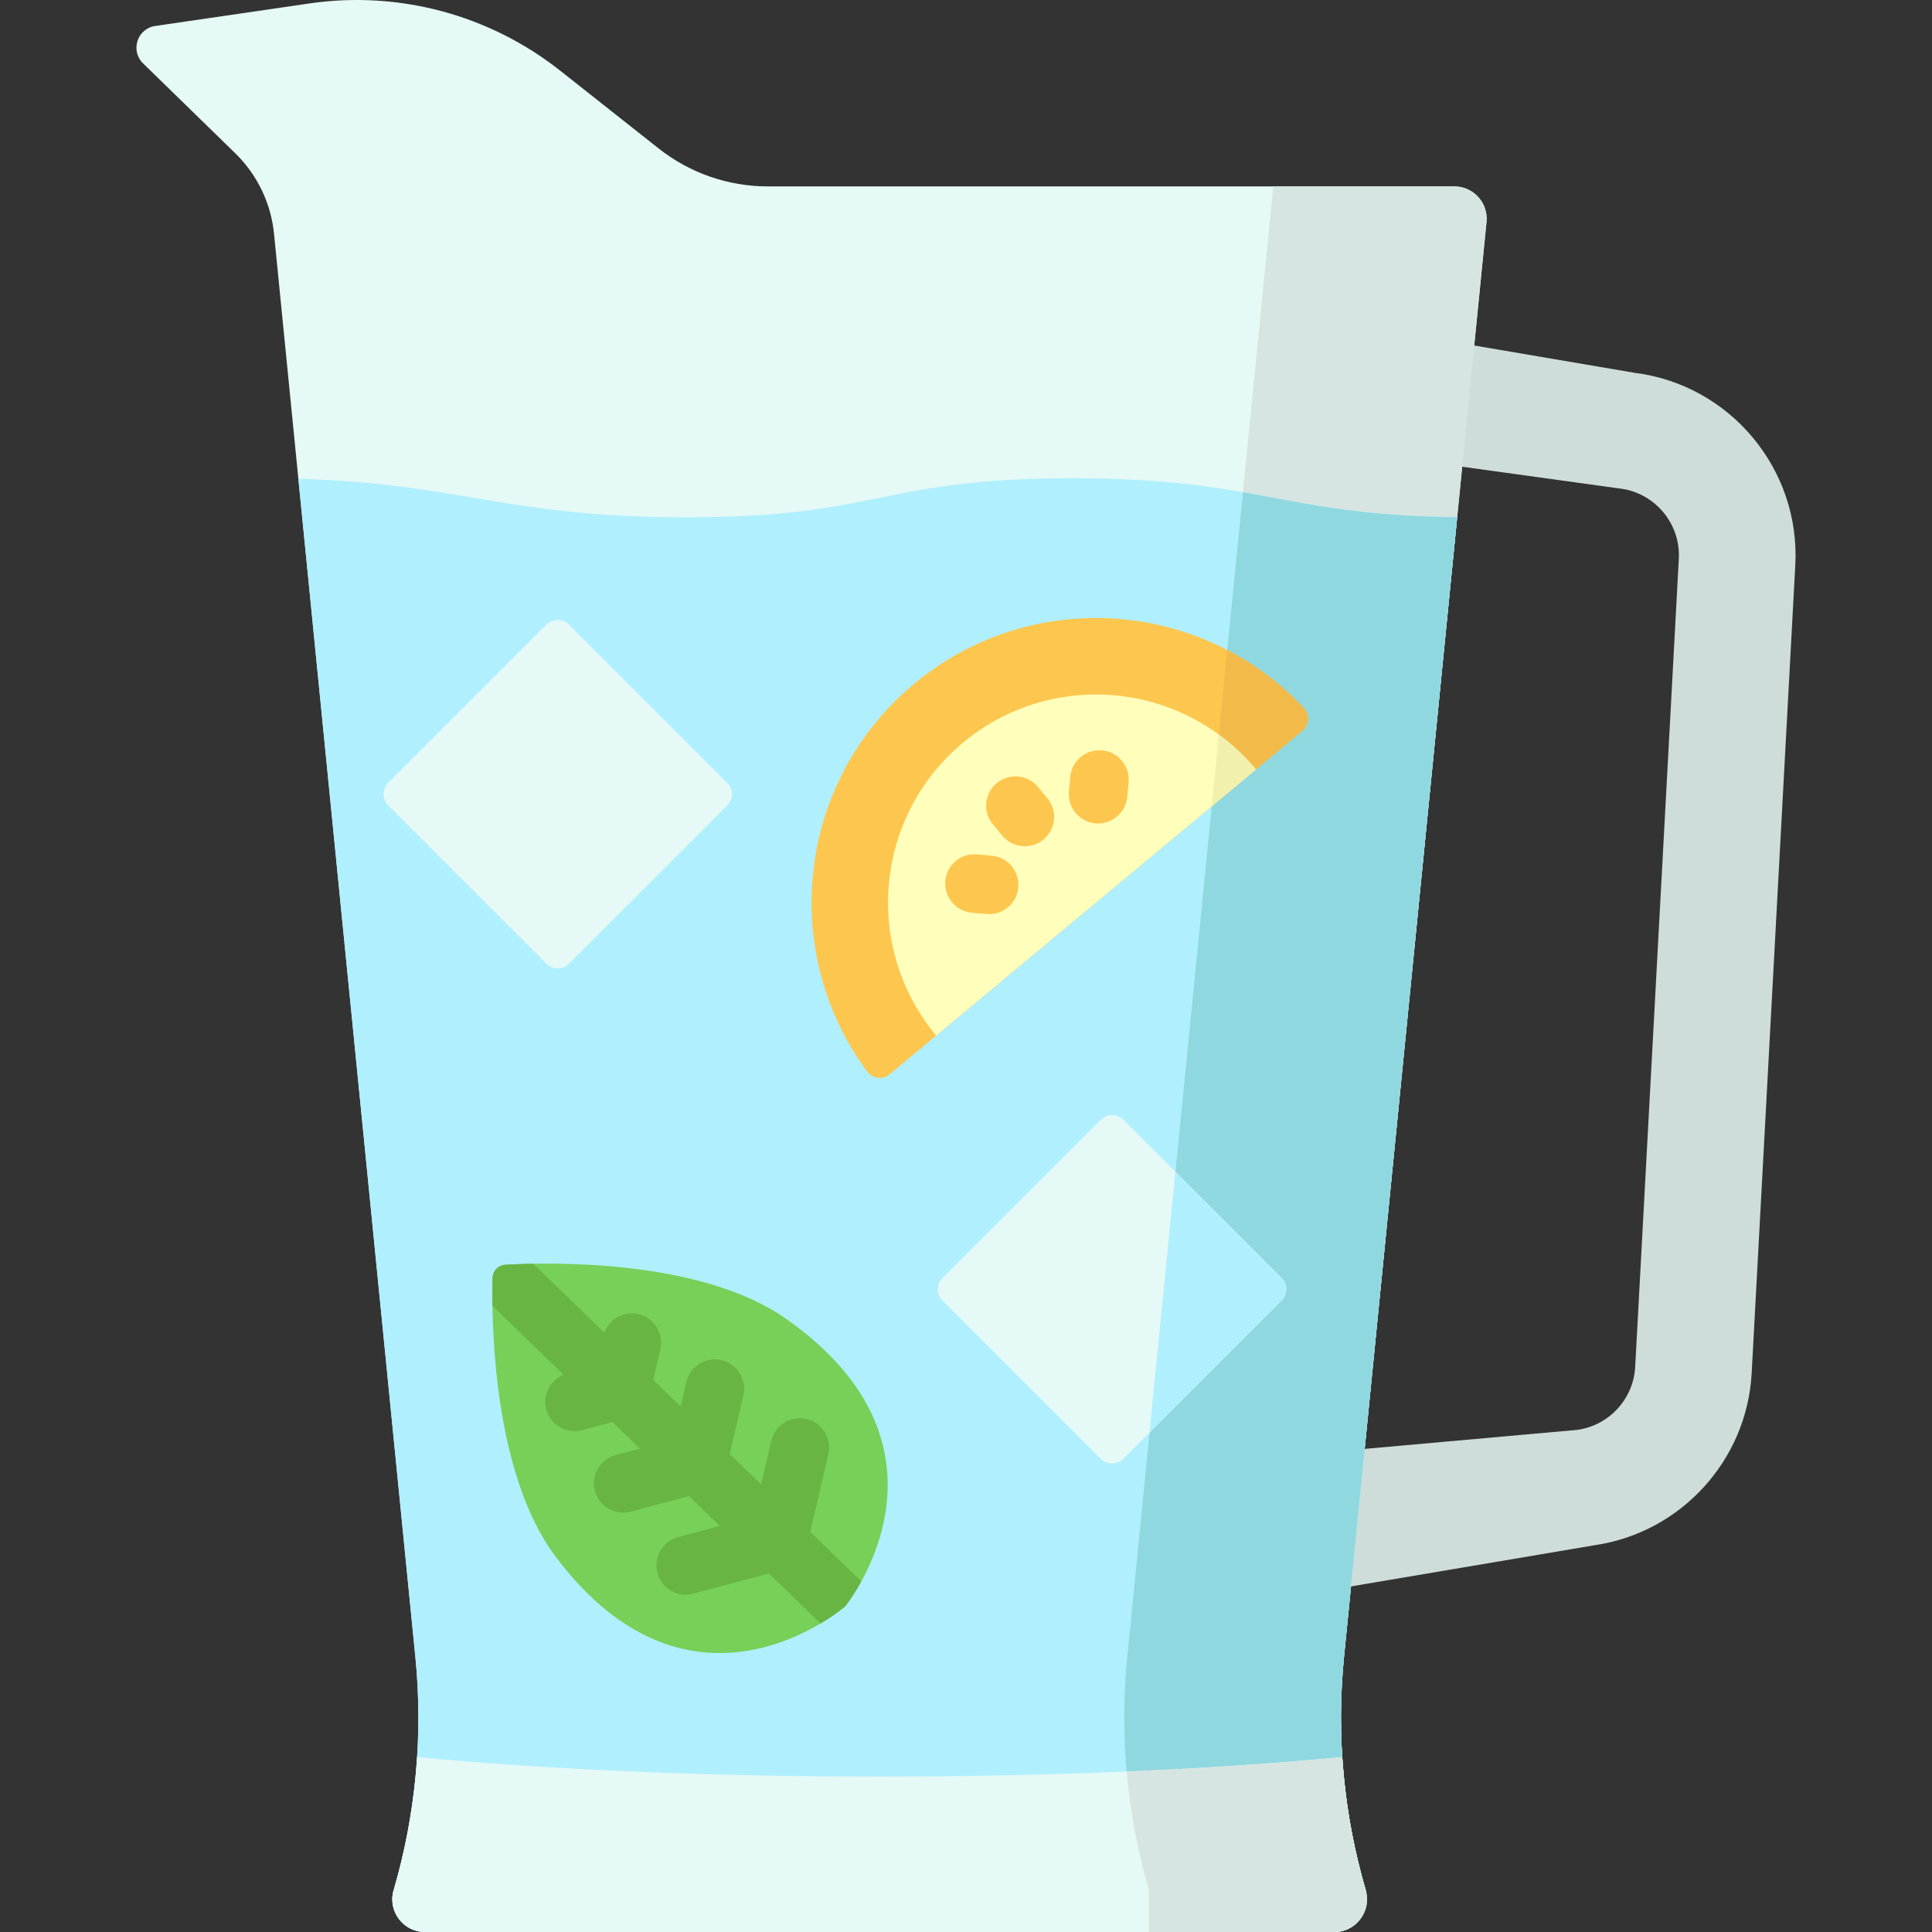 <?xml version="1.0" encoding="iso-8859-1"?>
<!-- Generator: Adobe Illustrator 19.0.0, SVG Export Plug-In . SVG Version: 6.00 Build 0)  -->
<svg version="1.1" id="Capa_1" xmlns="http://www.w3.org/2000/svg" xmlns:xlink="http://www.w3.org/1999/xlink" x="0px" y="0px"
	 viewBox="0 0 512 512" style="enable-background:new 0 0 512 512;" xml:space="preserve">
<rect x="0" y="0" width="512" height="512" fill="#333333" stroke="none"/>
<path style="fill:#E5F9F6;" d="M393.94,58.819c0.501-5.043-3.46-9.417-8.528-9.417H203.497c-10.504,0-20.701-3.542-28.943-10.054
	l-26.113-20.631C129.685,3.899,105.653-2.541,81.999,0.913l-40.86,5.966c-4.769,0.696-6.671,6.557-3.221,9.921l24.427,23.816
	c5.833,5.687,9.472,13.249,10.277,21.355l37.457,377.175c2.063,20.768,0.107,41.74-5.76,61.769l0,0
	c-1.623,5.54,2.531,11.085,8.304,11.085h2.616h238.388c4.586,0,8.304-3.718,8.304-8.304v-2.781c-5.867-20.029-7.823-41-5.76-61.769
	L393.94,58.819z"/>
<path style="fill:#CEDDDA;" d="M433.133,98.793c-0.037-0.007-47.508-8.094-47.508-8.094l-3.207,32.288l46.596,6.444
	c0.087,0.012,0.175,0.023,0.262,0.034c9.267,1.12,16.131,9.299,15.628,18.619L433.341,362.26
	c-0.454,8.411-6.832,15.409-15.165,16.639c-0.076,0.012-0.152,0.023-0.228,0.035l-61.495,5.501
	c-0.151,0.025-3.661,36.865-3.661,36.865l70.026-11.838c22.751-3.421,40.15-22.55,41.391-45.536l11.563-214.176
	C477.148,124.282,458.43,101.928,433.133,98.793z"/>
<path style="fill:#D6E5E2;" d="M393.94,58.819c0.501-5.043-3.46-9.417-8.528-9.417h-47.979l-38.705,389.744
	c-2.063,20.768-0.107,41.74,5.76,61.769V512h49.139c4.586,0,8.304-3.718,8.304-8.304v-2.781c-5.867-20.029-7.823-41-5.76-61.769
	L393.94,58.819z"/>
<path style="fill:#B0EFFE;" d="M356.17,439.146l29.999-302.077c-47.066-0.572-52.174-10.323-101.856-10.323
	c-51.186,0-51.186,10.35-102.372,10.35c-47.708,0-59.98-8.99-102.872-10.212l31.01,312.262c2.063,20.768,0.107,41.74-5.76,61.769
	l0,0c-1.623,5.54,2.531,11.085,8.304,11.085h2.616h238.388c0.287,0,0.57-0.015,0.849-0.043c0.558-0.057,1.1-0.169,1.62-0.33
	c1.04-0.323,1.992-0.846,2.813-1.523c0.41-0.338,0.787-0.716,1.126-1.126c0.508-0.615,0.928-1.305,1.244-2.05
	c0.315-0.745,0.525-1.546,0.61-2.383c0.028-0.279,0.043-0.562,0.043-0.849v-2.781C356.063,480.886,354.107,459.915,356.17,439.146z"
	/>
<path style="fill:#90D8E0;" d="M353.627,512c0.287,0,0.57-0.015,0.849-0.043c0.558-0.057,1.1-0.169,1.62-0.33
	c1.04-0.323,1.992-0.846,2.813-1.523c0.41-0.338,0.787-0.716,1.126-1.126c0.508-0.615,0.928-1.305,1.244-2.05
	c0.315-0.745,0.525-1.546,0.61-2.383c0.028-0.279,0.043-0.562,0.043-0.849v-2.781c-5.867-20.029-7.823-41-5.76-61.769
	l29.999-302.077c-0.002,0-0.004,0-0.006,0c-0.199-0.002-0.396-0.005-0.593-0.008c-0.062-0.001-0.123-0.002-0.185-0.003
	c-0.138-0.002-0.277-0.004-0.414-0.006c-0.075-0.001-0.149-0.002-0.223-0.004c-0.129-0.002-0.257-0.004-0.385-0.006
	c-0.065-0.001-0.13-0.002-0.195-0.003c-0.14-0.003-0.279-0.005-0.417-0.008c-0.063-0.001-0.125-0.002-0.187-0.004
	c-0.133-0.003-0.265-0.005-0.397-0.008c-0.066-0.001-0.132-0.003-0.198-0.004c-0.169-0.004-0.338-0.008-0.506-0.011
	c-0.057-0.001-0.113-0.003-0.169-0.004c-0.155-0.004-0.31-0.008-0.465-0.011c-0.072-0.002-0.144-0.004-0.216-0.006
	c-0.11-0.003-0.221-0.006-0.33-0.009c-0.1-0.003-0.199-0.006-0.298-0.008c-0.086-0.002-0.171-0.005-0.256-0.007
	c-0.094-0.003-0.187-0.006-0.281-0.008c-0.101-0.003-0.201-0.006-0.301-0.009c-0.086-0.003-0.171-0.005-0.257-0.008
	c-0.11-0.004-0.219-0.007-0.328-0.011c-0.071-0.002-0.141-0.005-0.212-0.007c-0.162-0.005-0.323-0.011-0.484-0.017
	c-0.11-0.004-0.219-0.008-0.329-0.012c-0.08-0.003-0.16-0.006-0.24-0.009c-0.118-0.004-0.236-0.009-0.354-0.014
	c-0.058-0.002-0.116-0.004-0.174-0.007c-0.11-0.004-0.219-0.009-0.328-0.013c-0.08-0.003-0.16-0.006-0.24-0.01
	c-0.078-0.003-0.155-0.006-0.233-0.01c-0.108-0.005-0.216-0.009-0.323-0.014c-0.078-0.003-0.156-0.007-0.233-0.01
	c-0.12-0.005-0.238-0.011-0.357-0.016c-0.048-0.002-0.096-0.004-0.144-0.006c-0.176-0.008-0.352-0.016-0.527-0.025
	c-0.034-0.002-0.067-0.003-0.101-0.005c-0.144-0.007-0.288-0.014-0.431-0.021c-0.059-0.003-0.117-0.006-0.175-0.009
	c-0.105-0.005-0.21-0.011-0.315-0.016c-0.093-0.005-0.186-0.01-0.279-0.015c-0.068-0.004-0.137-0.007-0.205-0.011
	c-0.094-0.005-0.188-0.01-0.281-0.015c-0.094-0.005-0.188-0.01-0.282-0.016c-0.068-0.004-0.137-0.008-0.205-0.011
	c-0.126-0.007-0.251-0.014-0.376-0.022c-0.04-0.002-0.081-0.005-0.121-0.007c-0.139-0.008-0.278-0.016-0.417-0.025
	c-0.094-0.006-0.187-0.011-0.281-0.017c-0.098-0.006-0.196-0.012-0.293-0.018c-0.076-0.005-0.153-0.01-0.229-0.014
	c-0.083-0.005-0.166-0.011-0.249-0.016c-0.087-0.006-0.173-0.011-0.26-0.017c-0.075-0.005-0.151-0.01-0.226-0.015
	c-0.084-0.006-0.168-0.011-0.251-0.017c-0.076-0.005-0.153-0.01-0.229-0.016c-0.089-0.006-0.178-0.012-0.267-0.018
	c-0.073-0.005-0.145-0.01-0.217-0.015c-0.083-0.006-0.166-0.012-0.248-0.018c-0.039-0.003-0.077-0.006-0.116-0.008
	c-0.245-0.018-0.488-0.035-0.73-0.054c-0.015-0.001-0.03-0.002-0.045-0.003c-0.106-0.008-0.212-0.016-0.318-0.024
	c-0.05-0.004-0.101-0.008-0.151-0.012c-0.102-0.008-0.204-0.016-0.306-0.024c-0.051-0.004-0.101-0.008-0.152-0.012
	c-0.103-0.008-0.206-0.016-0.308-0.025c-0.045-0.004-0.09-0.007-0.134-0.011c-0.105-0.008-0.209-0.017-0.313-0.026
	c-0.03-0.002-0.059-0.005-0.089-0.007c-0.371-0.031-0.74-0.062-1.105-0.094c-0.031-0.003-0.063-0.006-0.094-0.008
	c-0.114-0.01-0.227-0.02-0.34-0.03c-0.031-0.003-0.062-0.006-0.093-0.008c-0.115-0.01-0.229-0.021-0.344-0.031
	c-0.026-0.002-0.051-0.005-0.077-0.007c-0.109-0.01-0.218-0.02-0.327-0.03c-0.04-0.004-0.08-0.008-0.12-0.011
	c-0.78-0.073-1.546-0.149-2.3-0.228c-0.019-0.002-0.038-0.004-0.057-0.006c-0.12-0.013-0.24-0.025-0.359-0.038
	c-0.002,0-0.004,0-0.006-0.001c-12.598-1.343-21.776-3.435-32.176-5.258l-30.657,308.704c-2.063,20.768-0.107,41.74,5.76,61.769V512
	H353.627z"/>
<g>
	<path style="fill:#E5F9F6;" d="M102.865,207.491l41.963-41.963c1.645-1.645,4.312-1.645,5.957,0l41.963,41.963
		c1.645,1.645,1.645,4.312,0,5.957l-41.963,41.963c-1.645,1.645-4.312,1.645-5.957,0l-41.963-41.963
		C101.22,211.804,101.22,209.136,102.865,207.491z"/>
	<path style="fill:#E5F9F6;" d="M249.772,338.695l41.963-41.963c1.645-1.645,4.312-1.645,5.957,0l41.963,41.963
		c1.645,1.645,1.645,4.312,0,5.957l-41.963,41.963c-1.645,1.645-4.312,1.645-5.957,0l-41.963-41.963
		C248.127,343.007,248.127,340.34,249.772,338.695z"/>
</g>
<path style="fill:#77D057;" d="M208.304,349.489c-22.635-15.921-62.689-14.979-74.369-14.322c-1.882,0.106-3.358,1.631-3.403,3.515
	c-0.278,11.696,0.079,51.759,16.725,73.866c36.392,48.331,76.698,13.172,76.698,13.172S257.789,384.295,208.304,349.489z"/>
<path style="fill:#68B543;" d="M228.259,419.083l-13.534-13.103l4.792-20.611c0.971-4.176-1.627-8.348-5.803-9.319
	c-4.18-0.971-8.348,1.627-9.319,5.803l-2.681,11.532l-8.323-8.057l3.617-15.555c0.971-4.175-1.627-8.348-5.803-9.319
	c-4.175-0.971-8.348,1.627-9.319,5.803l-1.505,6.475l-7.266-7.034l1.887-8.114c0.971-4.176-1.627-8.348-5.803-9.319
	c-3.865-0.899-7.715,1.259-9.041,4.89l-18.85-18.249c-0.11,0.002-0.213,0.004-0.322,0.006c-0.388,0.007-0.768,0.015-1.138,0.024
	c-0.208,0.005-0.414,0.01-0.617,0.016c-0.317,0.009-0.625,0.018-0.928,0.027c-0.253,0.008-0.502,0.016-0.744,0.025
	c-0.289,0.01-0.573,0.021-0.847,0.032c-0.197,0.008-0.389,0.016-0.577,0.024c-0.221,0.01-0.435,0.019-0.644,0.029
	c-0.257,0.012-0.506,0.024-0.744,0.036c-0.207,0.011-0.413,0.021-0.606,0.032c-0.074,0.004-0.142,0.008-0.214,0.012
	c-1.876,0.11-3.346,1.628-3.394,3.507c-0.002,0.064-0.003,0.126-0.005,0.192c-0.005,0.23-0.01,0.475-0.015,0.726
	c-0.003,0.186-0.006,0.378-0.009,0.574c-0.004,0.243-0.007,0.493-0.01,0.752c-0.002,0.172-0.003,0.347-0.005,0.526
	c-0.002,0.288-0.004,0.588-0.005,0.894c-0.001,0.224-0.001,0.453-0.001,0.686c0,0.319,0.001,0.645,0.003,0.98
	c0.001,0.191,0.002,0.386,0.004,0.582c0.003,0.372,0.007,0.754,0.013,1.143c0.002,0.111,0.002,0.216,0.004,0.328l18.852,18.25
	c-3.588,1.443-5.62,5.365-4.597,9.196c0.927,3.471,4.064,5.762,7.495,5.762c0.663,0,1.337-0.086,2.007-0.265l8.052-2.149
	l7.265,7.033l-6.423,1.715c-4.143,1.105-6.604,5.359-5.498,9.502c0.926,3.472,4.064,5.763,7.495,5.763
	c0.663,0,1.337-0.085,2.007-0.265l15.43-4.119l8.169,7.908l-11.035,2.946c-4.142,1.106-6.603,5.36-5.497,9.502
	c0.926,3.471,4.064,5.762,7.495,5.762c0.663,0,1.337-0.086,2.007-0.265l20.041-5.35l13.689,13.253c0.001,0,0.001-0.001,0.002-0.001
	c4.114-2.445,6.493-4.516,6.493-4.516S225.948,423.275,228.259,419.083L228.259,419.083z"/>
<path style="fill:#FDC74F;" d="M345.139,193.668c1.815-1.511,2.028-4.253,0.417-5.98c-27.078-29.013-72.431-32.165-103.318-6.457
	s-36.021,70.88-12.404,102.774c1.406,1.898,4.141,2.187,5.956,0.676L345.139,193.668z"/>
<path style="fill:#E5F9F6;" d="M361.93,500.915L361.93,500.915c-3.374-11.519-5.447-23.35-6.214-35.275
	c-33.653,3.24-76.252,5.177-122.592,5.177s-88.939-1.937-122.592-5.177c-0.766,11.925-2.839,23.756-6.214,35.275l0,0
	c-1.623,5.54,2.531,11.085,8.304,11.085h2.616h238.388C359.399,512,363.553,506.455,361.93,500.915z"/>
<path style="fill:#D6E5E2;" d="M353.627,512c5.773,0,9.926-5.545,8.304-11.085l0,0c-2.67-9.114-4.524-18.424-5.562-27.821
	c-0.003-0.031-0.007-0.063-0.01-0.095c-0.05-0.457-0.099-0.915-0.145-1.373c-0.008-0.076-0.016-0.152-0.023-0.228
	c-0.018-0.182-0.036-0.363-0.053-0.545c-0.015-0.153-0.029-0.306-0.044-0.459c-0.015-0.162-0.03-0.324-0.045-0.486
	c-0.021-0.227-0.041-0.455-0.06-0.683c-0.008-0.092-0.016-0.184-0.024-0.276c-0.027-0.323-0.054-0.646-0.079-0.969
	c-0.008-0.097-0.015-0.195-0.023-0.292c-0.02-0.255-0.039-0.51-0.057-0.766c-0.007-0.09-0.013-0.181-0.019-0.271
	c-0.024-0.337-0.047-0.674-0.069-1.012c-0.793,0.076-1.591,0.152-2.393,0.227c-0.042,0.004-0.084,0.008-0.126,0.012
	c-16.37,1.525-34.773,2.745-54.632,3.591c0.936,10.627,2.909,21.16,5.922,31.445V512H353.627z"/>
<path style="fill:#B0EFFE;" d="M311.499,310.539l-6.866,69.133l35.021-35.021c1.645-1.645,1.645-4.312,0-5.957L311.499,310.539z"/>
<path style="fill:#F2BA49;" d="M325.231,172.257l-4.112,41.402l24.019-19.991c1.815-1.511,2.028-4.253,0.417-5.98
	C339.559,181.264,332.665,176.113,325.231,172.257z"/>
<path style="fill:#FFFFBB;" d="M332.835,203.909c-19.478-23.392-54.231-26.57-77.628-7.096s-26.581,54.226-7.113,77.626
	L332.835,203.909z"/>
<g>
	<path style="fill:#FDC74F;" d="M271.6,224.268c-2.226,0-4.435-0.952-5.97-2.797l-2.498-3.001c-2.743-3.295-2.294-8.19,1.001-10.932
		c3.294-2.742,8.189-2.295,10.932,1.001l2.498,3.001c2.743,3.295,2.294,8.19-1.001,10.932
		C275.112,223.68,273.351,224.268,271.6,224.268z"/>
	<path style="fill:#FDC74F;" d="M291.015,218.233c-0.237,0-0.476-0.011-0.717-0.033c-4.269-0.391-7.413-4.168-7.023-8.438
		l0.356-3.887c0.391-4.269,4.179-7.414,8.438-7.023c4.269,0.391,7.413,4.168,7.023,8.438l-0.356,3.887
		C298.368,215.206,294.983,218.233,291.015,218.233z"/>
	<path style="fill:#FDC74F;" d="M262.147,242.261c-0.237,0-0.476-0.011-0.717-0.033l-3.888-0.356
		c-4.269-0.391-7.413-4.168-7.023-8.438c0.39-4.269,4.16-7.415,8.438-7.023l3.888,0.356c4.269,0.391,7.413,4.168,7.023,8.438
		C269.5,239.233,266.115,242.261,262.147,242.261z"/>
</g>
<path style="fill:#F2F0AD;" d="M323.005,194.676l-1.885,18.984l11.715-9.75C329.88,200.361,326.57,197.285,323.005,194.676z"/>
<g>
</g>
<g>
</g>
<g>
</g>
<g>
</g>
<g>
</g>
<g>
</g>
<g>
</g>
<g>
</g>
<g>
</g>
<g>
</g>
<g>
</g>
<g>
</g>
<g>
</g>
<g>
</g>
<g>
</g>
</svg>
